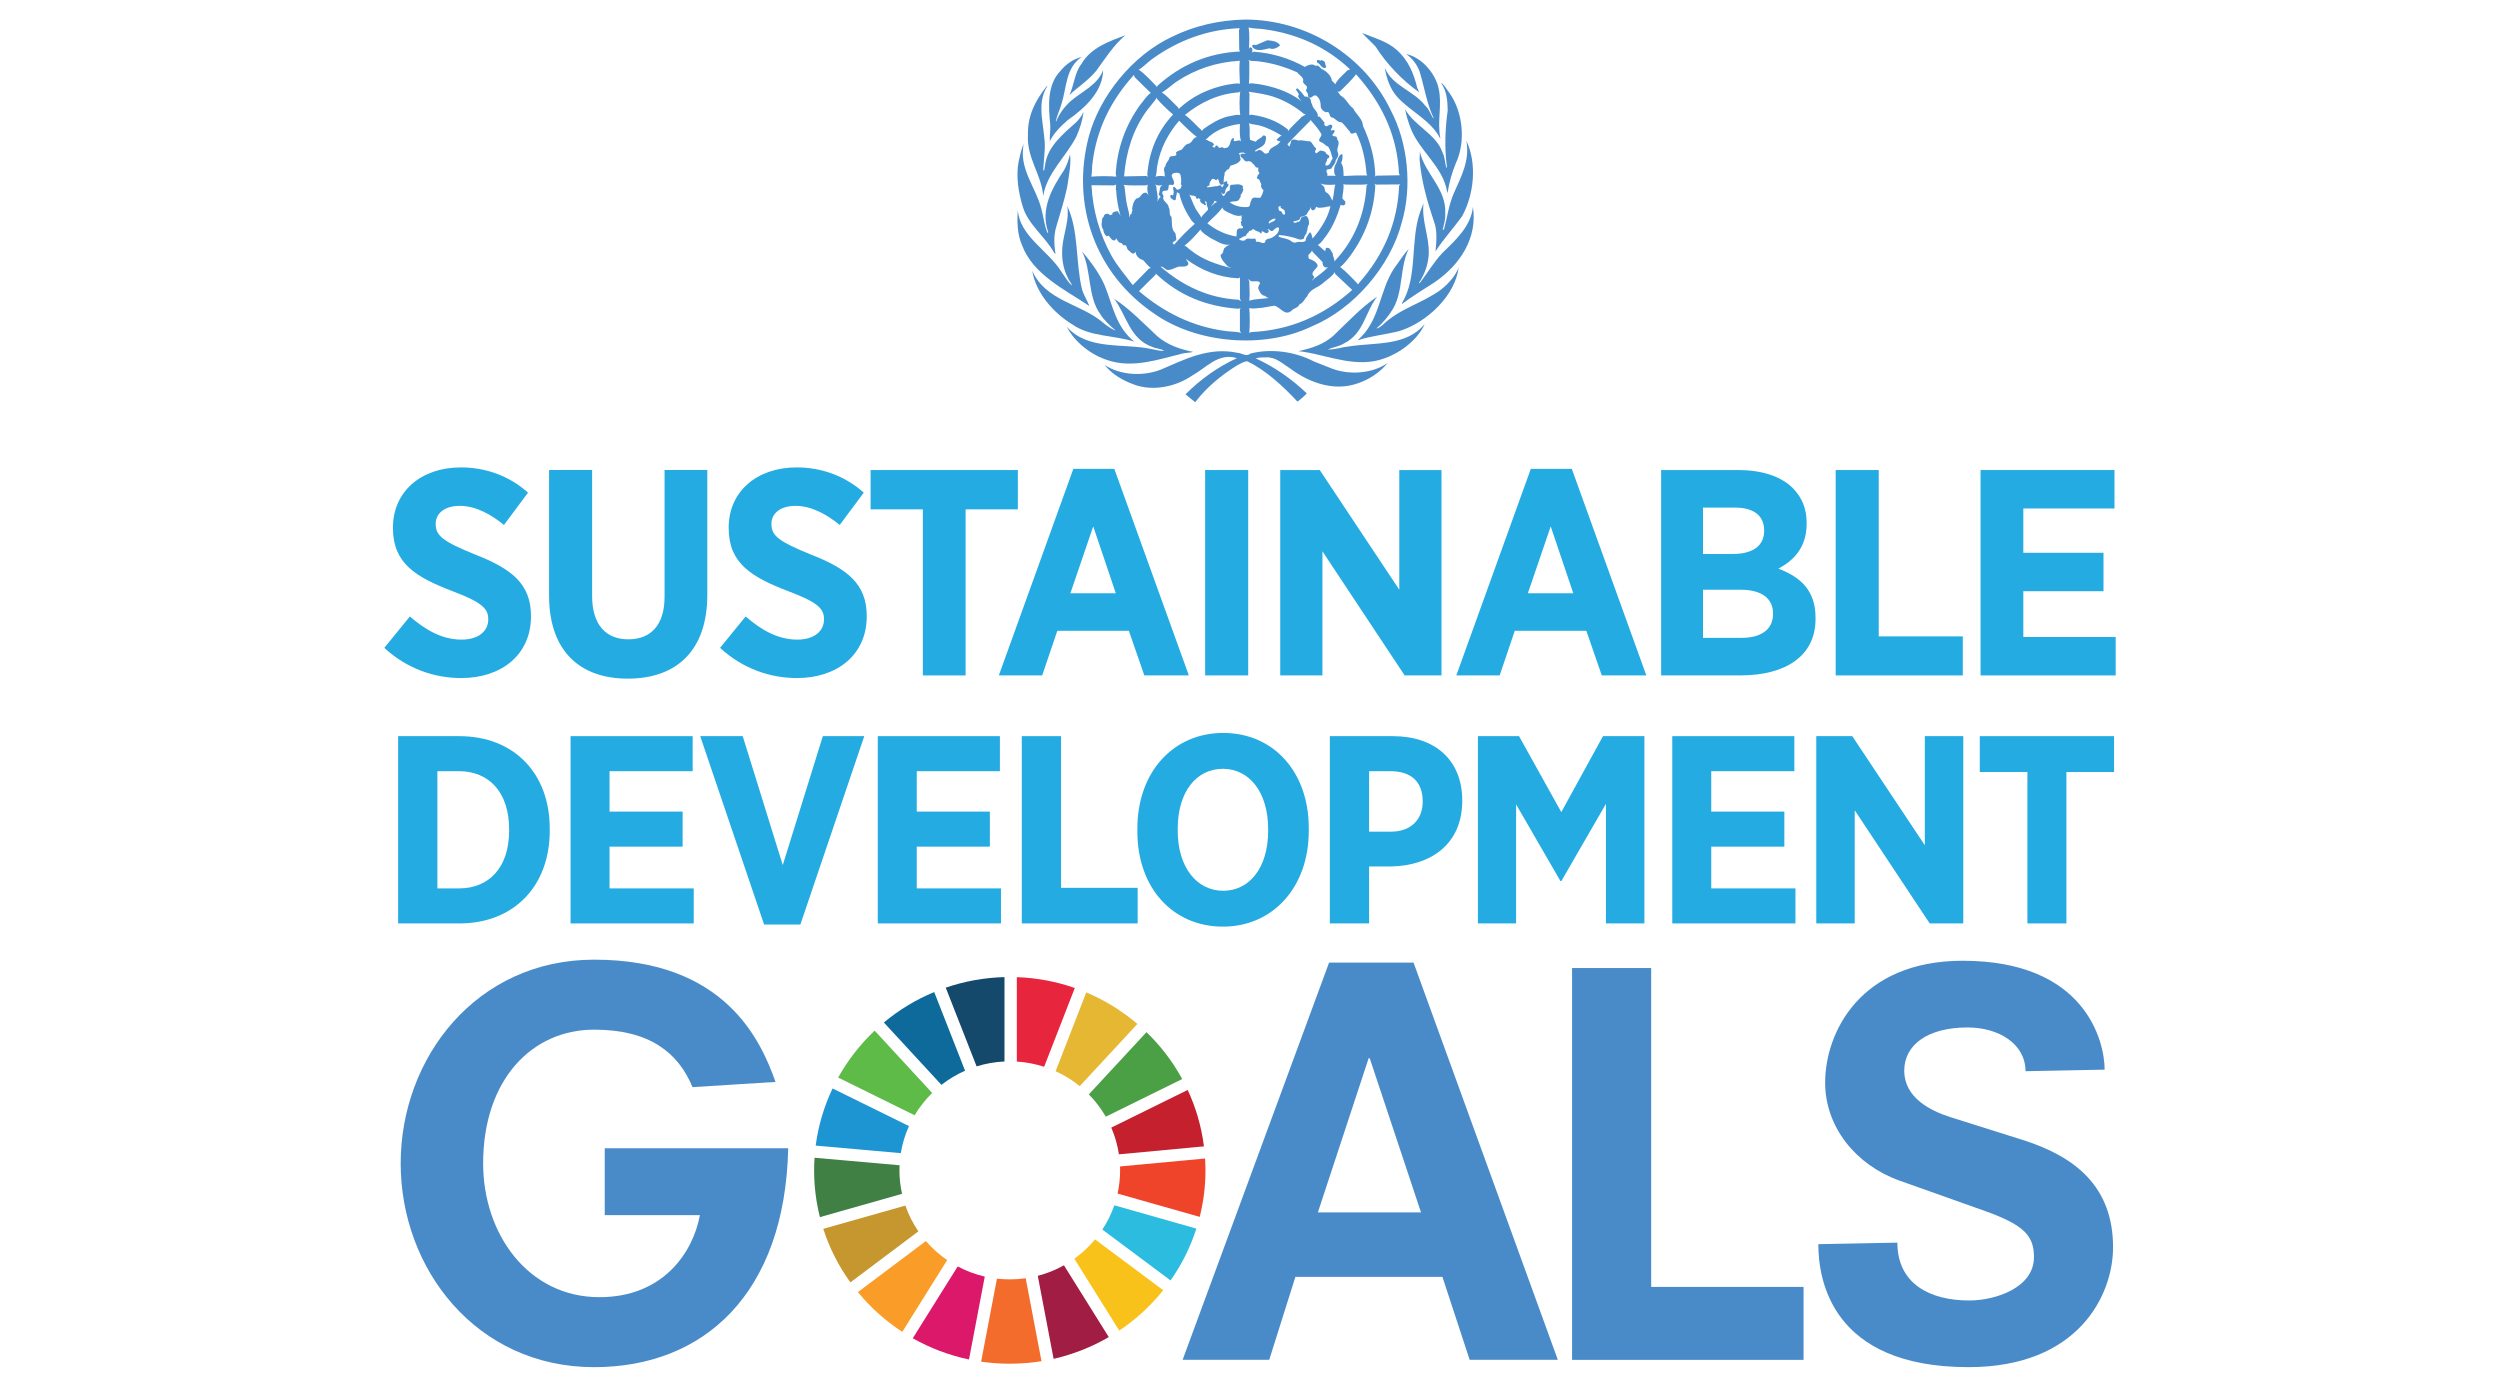 <?xml version="1.0" encoding="utf-8"?>
<!-- Generator: Adobe Illustrator 16.0.0, SVG Export Plug-In . SVG Version: 6.00 Build 0)  -->
<!DOCTYPE svg PUBLIC "-//W3C//DTD SVG 1.1//EN" "http://www.w3.org/Graphics/SVG/1.1/DTD/svg11.dtd">
<svg version="1.1" id="Layer_1" xmlns="http://www.w3.org/2000/svg" xmlns:xlink="http://www.w3.org/1999/xlink" x="0px" y="0px"
	 width="250px" height="138.173px" viewBox="0 0 250 138.173" enable-background="new 0 0 250 138.173" xml:space="preserve">
<rect fill="#FFFFFF" width="250" height="138.173"/>
<g>
	<path fill="#24ABE2" d="M43.738,77.119v11.721h2.164c2.979,0,5.011-2.061,5.011-5.78v-0.135c0-3.718-2.032-5.806-5.011-5.806
		H43.738z M39.813,73.616h6.118c5.495,0,9.042,3.744,9.042,9.229v0.242c0,5.482-3.546,9.255-9.042,9.255h-6.118V73.616z"/>
	<polygon fill="#24ABE2" points="57.055,73.616 69.266,73.616 69.266,77.119 60.954,77.119 60.954,81.16 68.262,81.16 
		68.262,84.665 60.954,84.665 60.954,88.839 69.373,88.839 69.373,92.341 57.055,92.341 	"/>
	<polygon fill="#24ABE2" points="70.022,73.616 74.272,73.616 78.277,86.51 82.284,73.616 86.427,73.616 80.038,92.45 76.41,92.45 	
		"/>
	<polygon fill="#24ABE2" points="87.778,73.616 99.989,73.616 99.989,77.119 91.676,77.119 91.676,81.16 98.985,81.16 
		98.985,84.665 91.676,84.665 91.676,88.839 100.097,88.839 100.097,92.341 87.778,92.341 	"/>
	<polygon fill="#24ABE2" points="102.18,73.616 106.104,73.616 106.104,88.783 113.766,88.783 113.766,92.341 102.18,92.341 	"/>
	<path fill="#24ABE2" d="M126.814,83.086v-0.188c0-3.691-1.895-6.018-4.522-6.018c-2.654,0-4.52,2.299-4.52,5.991v0.188
		c0,3.692,1.922,6.018,4.547,6.018S126.814,86.776,126.814,83.086 M113.738,83.166v-0.319c0-5.62,3.571-9.552,8.582-9.552
		c5.037,0,8.556,3.906,8.556,9.497v0.32c0,5.592-3.574,9.551-8.583,9.551C117.256,92.663,113.738,88.757,113.738,83.166"/>
	<path fill="#24ABE2" d="M139.103,83.166c2.03,0,3.167-1.257,3.167-2.995v-0.027c0-1.953-1.137-3.024-3.222-3.024h-2.14v6.047
		H139.103z M132.984,73.616h6.306c4.252,0,6.934,2.435,6.934,6.418v0.057c0,4.306-3.114,6.474-7.095,6.554h-2.221v5.697h-3.924
		V73.616z"/>
	<polygon fill="#24ABE2" points="147.791,73.616 151.904,73.616 156.13,81.213 160.298,73.616 164.44,73.616 164.44,92.341 
		160.596,92.341 160.596,80.382 156.13,88.115 156.049,88.115 151.609,80.438 151.609,92.341 147.791,92.341 	"/>
	<polygon fill="#24ABE2" points="167.227,73.616 179.435,73.616 179.435,77.119 171.124,77.119 171.124,81.16 178.434,81.16 
		178.434,84.665 171.124,84.665 171.124,88.839 179.544,88.839 179.544,92.341 167.227,92.341 	"/>
	<polygon fill="#24ABE2" points="181.627,73.616 185.227,73.616 192.483,84.529 192.483,73.616 196.328,73.616 196.328,92.341 
		192.969,92.341 185.472,81.028 185.472,92.341 181.627,92.341 	"/>
	<polygon fill="#24ABE2" points="202.741,77.201 197.979,77.201 197.979,73.616 211.406,73.616 211.406,77.201 206.641,77.201 
		206.641,92.341 202.741,92.341 	"/>
	<path fill="#24ABE2" d="M38.432,64.786l2.554-3.14c1.396,1.201,3.089,2.316,5.166,2.316c1.661,0,2.673-0.82,2.673-2.023V61.91
		c0-1.026-0.596-1.674-3.563-2.788c-3.681-1.41-5.967-2.786-5.967-6.307v-0.058c0-3.581,2.789-6.017,6.797-6.017
		c2.435,0,4.81,0.823,6.71,2.525l-2.405,3.228c-1.306-1.057-2.82-1.908-4.424-1.908c-1.484,0-2.403,0.733-2.403,1.789v0.031
		c0,1.172,0.711,1.731,3.946,3.05c3.624,1.41,5.582,2.934,5.582,6.133v0.059c0,3.814-2.938,6.159-6.977,6.159
		C43.48,67.805,40.718,66.897,38.432,64.786"/>
	<path fill="#24ABE2" d="M54.908,59.562V47.003h4.304v12.588c0,2.904,1.397,4.342,3.623,4.342c2.227,0,3.621-1.407,3.621-4.254
		V47.003h4.275v12.47c0,5.663-3.146,8.391-7.955,8.391C57.995,67.864,54.908,65.108,54.908,59.562"/>
	<path fill="#24ABE2" d="M72.008,64.786l2.553-3.14c1.397,1.201,3.09,2.316,5.167,2.316c1.66,0,2.671-0.82,2.671-2.023V61.91
		c0-1.026-0.595-1.674-3.563-2.788c-3.681-1.41-5.968-2.786-5.968-6.307v-0.058c0-3.581,2.792-6.017,6.799-6.017
		c2.435,0,4.81,0.823,6.71,2.525l-2.404,3.228c-1.307-1.057-2.821-1.908-4.425-1.908c-1.483,0-2.403,0.733-2.403,1.789v0.031
		c0,1.172,0.71,1.731,3.946,3.05c3.624,1.41,5.582,2.934,5.582,6.133v0.059c0,3.814-2.939,6.159-6.976,6.159
		C77.055,67.805,74.293,66.897,72.008,64.786"/>
	<polygon fill="#24ABE2" points="92.285,50.935 87.06,50.935 87.06,47.004 101.785,47.004 101.785,50.935 96.56,50.935 
		96.56,67.542 92.285,67.542 	"/>
	<path fill="#24ABE2" d="M111.581,59.328l-2.258-6.691l-2.285,6.691H111.581z M107.334,46.888h4.098l7.452,20.653h-4.452
		l-1.544-4.461h-7.156l-1.514,4.461h-4.334L107.334,46.888z"/>
	<rect x="120.515" y="47.003" fill="#24ABE2" width="4.305" height="20.538"/>
	<polygon fill="#24ABE2" points="128.024,47.004 131.974,47.004 139.93,58.974 139.93,47.004 144.148,47.004 144.148,67.542 
		140.465,67.542 132.243,55.132 132.243,67.542 128.024,67.542 	"/>
	<path fill="#24ABE2" d="M157.328,59.328l-2.257-6.691l-2.284,6.691H157.328z M153.081,46.888h4.1l7.452,20.653h-4.454l-1.545-4.461
		h-7.157l-1.51,4.461h-4.335L153.081,46.888z"/>
	<path fill="#24ABE2" d="M174.07,58.974h-3.771v4.812h3.859c1.933,0,3.148-0.82,3.148-2.406v-0.029
		C177.307,59.883,176.208,58.974,174.07,58.974 M176.417,53.049c0-1.497-1.067-2.29-2.91-2.29h-3.208v4.638h3.001
		c1.899,0,3.117-0.766,3.117-2.321V53.049z M166.114,47.004h7.718c2.316,0,4.247,0.617,5.434,1.79
		c0.923,0.94,1.398,2.053,1.398,3.493v0.087c0,2.404-1.337,3.697-2.825,4.49c2.23,0.848,3.714,2.2,3.714,4.897v0.148
		c0,3.696-3.001,5.632-7.512,5.632h-7.927V47.004z"/>
	<polygon fill="#24ABE2" points="183.569,47.004 187.873,47.004 187.873,63.64 196.278,63.64 196.278,67.542 183.569,67.542 	"/>
	<polygon fill="#24ABE2" points="198.057,47.004 211.448,47.004 211.448,50.847 202.332,50.847 202.332,55.278 210.35,55.278 
		210.35,59.121 202.332,59.121 202.332,63.699 211.567,63.699 211.567,67.542 198.057,67.542 	"/>
	<path fill="#498BC9" d="M124.809,27.925l0.12,0.174c0,0.655,0.083,1.324,0,1.971c0.598-0.199,1.294-0.167,1.94-0.27
		c-0.131-0.048-0.26-0.079-0.356-0.208c-0.378-0.024-0.555-0.414-0.677-0.711c-0.057-0.215,0.088-0.389,0.178-0.576
		c-0.163-0.323-0.661-0.085-0.952-0.207C124.979,28.037,124.923,27.941,124.809,27.925 M115.588,27.364l-0.025,0.099l-1.664,1.65
		c2.52,2.154,5.362,3.543,8.607,3.982c0.518,0.088,1.107,0.042,1.609,0.191l-0.123-0.191v-2.162l0.081-0.121l-0.25,0.064
		C120.673,30.661,117.888,29.559,115.588,27.364 M133.515,27.39l-0.04-0.191c-0.227,0.439-0.726,0.717-1.105,1.054
		c-0.525,0.52-1.382,0.629-1.648,1.379c-0.28,0.256-0.38,0.655-0.774,0.799c-0.146,0.382-0.557,0.36-0.792,0.637
		c-0.678,0.601-1.115-0.38-1.729-0.501l-1.236,0.215c-0.427,0-0.856,0.152-1.26,0.015c0.06,0.814,0.06,1.692,0,2.507l0.156-0.095
		c3.894-0.168,7.253-1.628,10.135-4.214L133.515,27.39z M118.593,25.899c0.046,0.189,0.307,0.311,0.233,0.548
		c-0.138,0.215-0.421,0.222-0.645,0.215c-0.461-0.072-0.802,0.272-1.236,0.32c-0.397,0.123-0.533-0.359-0.896-0.32
		c2.245,1.94,4.812,3.152,7.816,3.312l0.226,0.151l-0.096-0.272V27.75l-0.192,0.08C121.838,27.731,120.118,27.022,118.593,25.899
		 M118.536,25.834c-0.105-0.064-0.17-0.127-0.196-0.249L118.536,25.834z M118.275,25.491l-0.032-0.057l0.032,0.097V25.491z
		 M131.261,25.188l-0.057-0.151c-0.069,0.19-0.217,0.311-0.364,0.455c0.01,0.128-0.036,0.32,0.114,0.409
		c0.325,0.103,0.746,0.311,0.817,0.685c-0.13,0.351-0.808,0.67-0.387,1.053c0.138,0.191-0.195,0.263-0.136,0.422l0.109-0.152
		c0.485-0.374,1.011-0.724,1.438-1.188h0.057c-0.1-0.032-0.219,0.064-0.333,0.016c-0.226-0.104-0.266-0.303-0.266-0.534
		L131.261,25.188z M120.045,22.96c-0.477,0.574-1.044,1.172-1.606,1.628c0.249,0.017,0.387,0.289,0.597,0.406
		c1.21,0.998,2.721,1.477,4.126,1.82l-0.388-0.175c-0.291-0.328-0.704-0.711-0.719-1.167c0.292-0.096,0.257-0.414,0.357-0.629
		c0.24-0.256,0.531-0.392,0.846-0.462c-0.815,0.333-1.526-0.265-2.204-0.575C120.708,23.554,120.254,23.343,120.045,22.96
		 M127.839,22.738c-0.252,0-0.38,0.191-0.565,0.341c-0.227,0.129-0.34-0.238-0.525-0.15l0.08,0.07c0.048,0.057,0.067,0.177,0,0.23
		c-0.275,0.251-0.403-0.117-0.662-0.094v0.094c0.008,0.057-0.015,0.144-0.097,0.113c-0.163-0.264-0.491-0.167-0.655-0.4
		c-0.104-0.054-0.2,0.018-0.272,0.08c-0.057,0.123-0.314-0.014-0.252,0.192c-0.2,0.073-0.227,0.288-0.372,0.417
		c-0.25-0.042-0.364,0.238-0.597,0.229c0.024,0.05,0,0.129,0.073,0.137c0.145,0.063,0.292,0.081,0.471,0.055
		c0.242-0.383,0.645-0.062,0.984-0.207c0.208,0.04,0.063,0.264,0.216,0.344c0.332-0.103,0.584,0.278,0.848,0.039
		c-0.015-0.375,0.413-0.343,0.646-0.44c0.363-0.214,0.777-0.501,0.734-0.98L127.839,22.738z M126.926,22.138
		c-0.023,0.064-0.111,0.177,0,0.215c0.195-0.197,0.604-0.191,0.623-0.477C127.264,21.834,127.121,21.986,126.926,22.138
		 M122.234,20.742c-0.347,0.558-1.009,1.07-1.493,1.588c0.863,0.703,1.832,1.141,2.905,1.323c0.057-0.214-0.031-0.486,0.083-0.669
		c0.079-0.176,0.298-0.167,0.46-0.137c0.097-0.006,0.153-0.127,0.097-0.207c-0.234-0.046-0.131-0.303-0.21-0.446
		c0.007-0.08,0.145-0.064,0.114-0.167c-0.162-0.127,0.08-0.272-0.058-0.408c0.058-0.041,0.096-0.126,0.181-0.126
		c-0.51,0.261-1.061-0.057-1.512-0.257C122.588,21.118,122.282,20.999,122.234,20.742 M132.409,20.742
		c-0.235-0.016-0.516,0.12-0.718-0.041c-0.074-0.063-0.124,0.031-0.117,0.095c-0.078,0.123-0.159,0.274-0.345,0.217
		c-0.145-0.065-0.145-0.217-0.192-0.328c0.005,0.088-0.023,0.168-0.043,0.249c-0.169,0.174-0.226,0.344-0.345,0.534
		c-0.171,0.183-0.444,0.12-0.623,0.271c-0.033,0.383-0.459,0.303-0.703,0.422l0.066,0.098c0.111,0.031,0.266,0.031,0.345-0.08
		c0.342,0.088,0.269-0.337,0.461-0.482c0.171-0.022,0.333-0.166,0.509-0.053c0.179,0.216,0.219,0.527,0.192,0.806
		c-0.192,0.19-0.093,0.5-0.23,0.726c0.031,0.263-0.292,0.382-0.252,0.646c-0.106,0.12-0.283,0.136-0.444,0.136
		c-0.638-0.238-1.308-0.391-2.019-0.456c-0.064,0.025-0.104,0.082-0.096,0.151c0.29,0.153,0.645,0.162,0.954,0.289
		c0.271,0.072,0.459,0.406,0.806,0.302c0.293-0.157,0.775,0.096,0.968-0.207c-0.031-0.296,0.229-0.51,0.356-0.766l0.098-0.024
		c0.162,0.168,0.152,0.414,0.224,0.598c0.229-0.24,0.404-0.503,0.606-0.751c0.532-0.764,0.986-1.586,1.18-2.465
		C132.828,20.639,132.611,20.678,132.409,20.742 M127.839,20.727c0.008,0.12,0.024,0.278,0.129,0.382
		c0.316-0.046,0.178,0.385,0.468,0.345c0.162-0.05,0.01-0.185,0.055-0.289c-0.045-0.238-0.28-0.263-0.444-0.405l0.043-0.129
		C127.968,20.567,127.91,20.639,127.839,20.727 M121.459,20.072c-0.05,0.2-0.188,0.375-0.332,0.517l0.025,0.018
		c0.191-0.135,0.329-0.384,0.58-0.399L121.459,20.072z M118.922,19.441c0.226,0.414,0.348,0.885,0.582,1.301
		c0.146,0.366,0.471,0.655,0.614,1.013c0.154-0.287,0.461-0.518,0.678-0.779c0.016-0.122-0.008-0.226-0.072-0.313
		c-0.073-0.168-0.006-0.407-0.138-0.551c-0.208,0.071,0.075,0.28-0.015,0.398c-0.089,0.057-0.186-0.016-0.193-0.094
		c-0.188-0.033-0.332-0.194-0.388-0.359c0.154-0.096-0.042-0.138-0.082-0.217c-0.081-0.04-0.089-0.031-0.151,0.041l-0.123-0.015
		C119.634,19.409,119.117,19.682,118.922,19.441 M114.772,18.459l-0.179,0.082c-0.75-0.019-1.533,0.047-2.245-0.056l0.096,0.134
		l0.18,1.469c0.072,0.565,0.322,1.109,0.307,1.666c0.088-0.119,0.031-0.358,0.251-0.383c-0.09-0.173,0.167-0.326,0.023-0.477
		c0.073-0.385,0.12-0.776,0.46-1.056c0.41-0.016,0.443-0.549,0.854-0.574c0.21-0.008,0.341,0.271,0.428,0.367
		C114.692,19.321,114.708,18.812,114.772,18.459 M111.615,18.459l-0.218,0.082l-2.247-0.019c0.13,2.555,0.814,4.877,1.979,7.008
		c0.574,1.054,1.414,2.003,2.148,2.984l1.606-1.643l0.194-0.08c-0.274-0.193-0.516-0.503-0.75-0.77
		c-0.268-0.07-0.543-0.253-0.678-0.51c-0.083-0.088-0.011-0.246-0.099-0.311l-0.096,0.122c-0.284,0.135-0.388-0.152-0.582-0.272
		c-0.25-0.135-0.131-0.607-0.468-0.52c-0.13-0.007-0.17-0.15-0.25-0.23c-0.313,0.031-0.397-0.311-0.563-0.479
		c-0.034,0.073,0,0.169-0.099,0.215c-0.325,0.073-0.436-0.317-0.655-0.479c-0.055,0.026-0.097,0.088-0.177,0.074
		c-0.195-0.169-0.322-0.408-0.333-0.672c-0.264-0.293-0.145-0.766-0.095-1.126c0.049-0.095,0.187-0.152,0.161-0.271
		c0.072-0.167,0.252-0.184,0.421-0.191c0.065,0.031,0.128,0.096,0.161,0.15c0.105-0.062,0.341,0.01,0.25-0.222
		c0.137-0.119,0.338-0.158,0.524-0.191c0.131,0.16,0.193,0.345,0.364,0.496l-0.112-0.176c-0.194-0.784-0.348-1.582-0.387-2.425
		c0.008-0.049-0.107-0.071-0.042-0.122l0.019,0.024C111.598,18.732,111.582,18.58,111.615,18.459 M115.507,18.429l0.12,0.191
		c0.018,0.526,0.229,1.031,0.114,1.563c0.088-0.149,0.114-0.359,0.307-0.454c0.022-0.144-0.192-0.184-0.171-0.329
		c0.153-0.294,0.01-0.771,0.406-0.899C115.999,18.549,115.749,18.602,115.507,18.429 M134.347,18.406
		c0.051,0.484-0.078,0.957-0.113,1.434l0.269,0.288c0.071,0.113,0.047,0.279-0.058,0.367c-0.111,0.073-0.257,0.064-0.373-0.023
		c-0.335,1.069-0.734,2.115-1.412,3.048c-0.267,0.335-0.523,0.797-0.873,0.971l0.734,0.64l0.024-0.158
		c0-0.095,0.052-0.207,0.171-0.194c0.356-0.006,0.364,0.367,0.566,0.561c-0.041,0.301,0.226,0.541,0.135,0.822
		c2.038-2.124,3.054-4.725,3.239-7.605l0.113-0.127c-0.725,0.072-1.493,0.022-2.244,0.031L134.347,18.406z M137.586,18.459
		l-0.139-0.094l0.081,0.214c-0.131,2.657-1.024,5.005-2.561,7.085c-0.297,0.352-0.578,0.783-0.954,1.031
		c0.619,0.478,1.294,1.199,1.806,1.747l0.062-0.118c2.471-2.786,3.876-6.01,4.03-9.745l0.098-0.191l-0.121,0.056L137.586,18.459z
		 M132.062,18.349l0.249,0.245c0.252,0.17,0.081,0.528,0.348,0.672c0.313,0.16,0.428,0.52,0.565,0.792
		c0.048-0.072,0.048-0.16,0.074-0.233c0.111-0.438,0.095-0.935,0.232-1.365C133.047,18.486,132.49,18.532,132.062,18.349
		 M132.563,17.566c-0.066,0.032-0.154,0.006-0.237,0.013C132.399,17.551,132.49,17.566,132.563,17.566 M117.444,17.295
		c-0.655,0.207,0.105,0.693-0.056,1.093c-0.088,0.232-0.329,0.018-0.5,0.113l-0.064,0.422c-0.1,0.246-0.412,0.063-0.558,0.233
		c-0.104,0.158,0.008,0.326,0.096,0.453c-0.226,0.51,0.506,0.671,0.501,1.133c0.224,0.285-0.033,0.703,0.289,0.956
		c0.073,0.521-0.073,1.222,0.389,1.63l0.081,0.494c0.097,0.343-0.413,0.257-0.347,0.56c0.097-0.05,0.123,0.08,0.129,0.108v-0.013
		c0.621-0.711,1.341-1.462,2.076-2.091l-0.307-0.303c-0.574-0.846-1.026-1.746-1.245-2.739l-0.233-0.118
		c-0.011,0.256-0.13,0.456-0.114,0.709l-0.081,0.099c-0.17-0.01-0.275-0.145-0.421-0.233c-0.031-0.09-0.119-0.233,0.017-0.303
		c0.082-0.01,0.138,0.017,0.193,0.055c0.073-0.086,0.041-0.215,0.082-0.326c0.025-0.192-0.147-0.367-0.025-0.534
		c0.153-0.018,0.267,0.167,0.33,0.27c0.156,0.049,0.276-0.081,0.405-0.136c0-0.134,0.192-0.32-0.016-0.398
		c0.114-0.313,0.031-0.64-0.018-0.943C117.961,17.223,117.662,17.27,117.444,17.295 M124.464,15.326
		c-0.131-0.145-0.414-0.057-0.583,0c0.161,0.158,0.096,0.444,0.193,0.644c-0.242,0.398-0.647,0.488-1.026,0.601
		c-0.104,0.125-0.081,0.404-0.331,0.382c-0.08,0.174-0.355,0.279-0.252,0.534c-0.127,0.272-0.062,0.623-0.135,0.92
		c-0.476,0.295-0.338-0.391-0.579-0.536l-0.083,0.136c-0.099,0.025-0.162-0.032-0.226-0.094c-0.073-0.026-0.195-0.05-0.259,0.013
		c-0.104,0.179-0.266,0.32-0.225,0.562c-0.051,0.143-0.292,0.094-0.259,0.246c0.268-0.009,0.557-0.057,0.815-0.112
		c0.185,0.046,0.34-0.088,0.526-0.098c0.064,0.033,0.137,0.098,0.111,0.194h0.065c0.13-0.096,0.187-0.24,0.13-0.383
		c0.015-0.169,0.202-0.169,0.314-0.218c0.105,0.049,0.042,0.153,0.057,0.233c0.364,0.137-0.088,0.398-0.137,0.591
		c-0.097,0.149,0,0.494-0.308,0.447c-0.056-0.016-0.096-0.072-0.08-0.138h-0.042c-0.008,0.129,0.088,0.303,0.218,0.36
		c0.227-0.183,0.234-0.494,0.559-0.535c0.169-0.177-0.072-0.446,0.177-0.588c0.421-0.01,0.873-0.186,1.206,0.149
		c-0.026,0.143-0.084,0.21,0.038,0.327c-0.081,0.184-0.137,0.381-0.29,0.535c0.042,0.104,0.007,0.231-0.081,0.303
		c-0.114,0.486-0.677,0.257-1.01,0.422c0.509,0.384,1.122,0.528,1.784,0.479c0.349-0.016,0.195-0.438,0.373-0.63
		c0.114-0.558,0.629-0.175,0.945-0.328c0.12-0.238,0.242-0.471,0.276-0.741c-0.204-0.128-0.285-0.368-0.219-0.597
		c-0.138-0.184-0.122-0.521-0.424-0.551c-0.046-0.065-0.004-0.145,0.035-0.191c-0.006-0.177,0.169-0.233,0.22-0.368
		c-0.187-0.12-0.138-0.384-0.122-0.536c-0.314,0.089-0.349-0.318-0.582-0.407c-0.055-0.183-0.257-0.214-0.418-0.246
		c-0.39,0.182-0.456-0.286-0.746-0.4c-0.031-0.085-0.096-0.215,0-0.287c0.145-0.12,0.34-0.017,0.509-0.024L124.464,15.326z
		 M120.546,14h0.177c0.194,0.191,0.509,0.151,0.655,0.407c0.073,0.143-0.138,0.127-0.13,0.248l0.13,0.094
		c0.153,0.057,0.119-0.088,0.179-0.151c0.201-0.2,0.231,0.192,0.427,0.192c0.138-0.089,0.329-0.098,0.429,0.054
		c0.128-0.111,0.402-0.007,0.443-0.215c0.25-0.263,0.112-0.669,0.482-0.836c0.131,0.07-0.007,0.191,0.042,0.301
		c0.25,0.103,0.532-0.207,0.736,0.042c-0.187-0.517-0.138-1.165-0.123-1.74C122.694,12.562,121.497,13.001,120.546,14
		 M124.89,12.331c0.153,0.456,0.017,1.126,0.114,1.654l0.58,0.189c0.169-0.279,0.542-0.333,0.702-0.597
		c0.107-0.088,0.227,0,0.31,0.094c0.023,0.217-0.033,0.431-0.098,0.64c-0.218,0.431-0.735,0.489-1.026,0.798
		c0.185,0.104,0.291-0.087,0.444-0.127c0.226,0.022,0.403,0.215,0.542,0.36c0.145,0.062,0.28-0.026,0.411-0.072
		c0.09-0.664,0.93-0.567,1.177-1.19l-0.152,0.057c-0.063-0.089-0.226-0.047-0.219-0.192c0.138-0.128,0.319-0.325,0.487-0.382
		c-0.728-0.448-1.479-0.829-2.302-1.038C125.537,12.452,125.199,12.442,124.89,12.331 M117.911,12.069
		c-1.113,1.315-1.871,2.768-2.169,4.421c-0.09,0.38-0.042,0.829-0.196,1.188c0.284-0.127,0.695-0.08,1.012-0.042
		c-0.184-0.095-0.033-0.326-0.138-0.456c-0.025-0.197-0.057-0.446,0.138-0.574c-0.025-0.327,0.331-0.492,0.361-0.787
		c0.09-0.336,0.479-0.114,0.664-0.288c0.121-0.064,0.016-0.178,0.016-0.264c0.16-0.218,0.414-0.209,0.604-0.328
		c0.138-0.207,0.318-0.431,0.545-0.558c0.482,0.016,0.49-0.655,0.952-0.672C119.068,13.239,118.47,12.61,117.911,12.069
		 M131.052,11.987l-0.038,0.097c-0.744,0.765-1.561,1.555-2.271,2.337c0.048,0.095,0.131,0.183,0.219,0.233
		c0.031-0.191,0.136-0.36,0.152-0.561c0.193-0.261,0.485-0.094,0.735-0.038c0.39-0.086,0.751,0.088,1.146,0.08
		c0.293,0.144,0.316,0.51,0.58,0.655c0.074,0.104,0.02,0.222-0.078,0.302c0.078,0.601,0.371-0.16,0.678-0.018
		c0.128,0.049,0.29,0.033,0.39,0.17c0.048,0.246,0.356,0.197,0.371,0.439c-0.026,0.119-0.154,0.152-0.233,0.216
		c0.072,0.239-0.252,0.389-0.138,0.646c0.466,0.088,0.483-0.448,0.702-0.687c-0.122-0.417-0.21-0.837-0.452-1.204
		c-0.269-0.057-0.428-0.367-0.694-0.424c-0.516-0.2,0.081-0.52,0.017-0.823C131.86,12.898,131.425,12.442,131.052,11.987
		 M115.604,9.768l-0.015,0.153l-0.873,1.093c-1.429,1.941-2.108,4.182-2.31,6.623l2.213-0.038l0.21,0.08
		c-0.09-0.057-0.065-0.152-0.099-0.23c0.177-2.274,0.987-4.304,2.578-5.995C116.693,10.928,116.119,10.367,115.604,9.768
		 M124.866,9.171l0.081,0.178l-0.018,2.159l0.213-0.04c1.339,0.186,2.569,0.61,3.625,1.461l0.057,0.169
		c0.364-0.502,0.911-0.932,1.342-1.414l0.403-0.231l-0.194-0.081c-0.887-0.732-1.857-1.291-2.908-1.657
		C126.65,9.426,125.753,9.308,124.866,9.171 M124.02,9.155l-0.138,0.08c-2.052,0.145-3.827,0.989-5.388,2.26
		c0.615,0.421,1.163,1.101,1.722,1.586c0.039-0.054,0.081-0.111,0.12-0.175c0.769-0.541,1.56-1.038,2.463-1.262
		c0.403-0.039,0.8-0.23,1.221-0.137C123.93,10.76,123.93,9.929,124.02,9.155 M113.398,7.488c-2.301,2.531-3.721,5.418-4.134,8.715
		c-0.088,0.479-0.035,0.972-0.131,1.46c0.809-0.064,1.688-0.064,2.497,0l-0.057-0.313c0.153-2.544,0.978-4.812,2.422-6.838
		c0.364-0.407,0.631-0.919,1.083-1.222c-0.524-0.486-1.075-1.053-1.623-1.587L113.398,7.488z M135.607,7.43
		c-0.442,0.592-1.049,1.143-1.607,1.708l-0.273,0.055c0.169,0.042,0.216,0.241,0.33,0.36c0.59,0.312,0.742,0.934,1.261,1.286
		c0.29,0.598,0.96,1.061,0.981,1.748c0.704,1.529,1.182,3.152,1.229,4.954l-0.064,0.095c0.071,0,0.136-0.03,0.193-0.07l2.327-0.04
		c-0.151-0.223-0.093-0.552-0.131-0.822C139.547,13.153,138.014,10.112,135.607,7.43 M117.662,8.158
		c-0.5,0.342-0.96,0.791-1.476,1.093c0.595,0.375,1.089,0.998,1.629,1.493l0.058,0.151c1.374-1.302,3.044-2.06,4.845-2.425
		c0.428-0.039,0.855-0.183,1.276-0.096c-0.031-0.759-0.096-1.548-0.016-2.298C121.635,6.211,119.538,6.913,117.662,8.158
		 M132.159,6.011c-0.171,0.159-0.315-0.144-0.468,0.042c-0.01,0.087,0.009,0.165,0.057,0.229c0.338,0.119,0.378,0.606,0.815,0.497
		c0.126-0.145-0.081-0.297-0.043-0.48C132.464,6.129,132.318,6.06,132.159,6.011 M124.851,5.995l0.078,0.152
		c-0.013,0.741,0.033,1.532-0.039,2.226c0.309-0.104,0.622,0.024,0.93,0.032c1.58,0.255,3.078,0.758,4.345,1.723
		c-0.152-0.158-0.341-0.344-0.371-0.574l0.095-0.031c0.02-0.249-0.25-0.375-0.29-0.6c0.04-0.048,0.095-0.094,0.179-0.07
		c0.271,0.256,0.511,0.534,0.713,0.823c0.176-0.073,0.321,0.041,0.449,0.134c0.235,0.138,0.088,0.433,0.265,0.592
		c0.035,0.469,0.615,0.733,0.582,1.204c0.01,0.112,0.146,0.025,0.195,0.079l0.482,0.592c-0.088,0.109-0.015,0.248,0.081,0.327
		c0.219,0.095,0.34-0.177,0.559-0.136c0.313,0.175-0.048,0.382-0.017,0.576c0.121,0.007,0.275-0.099,0.373,0.022
		c0.038,0.174-0.147,0.288-0.219,0.398c0,0.176,0.146,0.135,0.273,0.176c0.147-0.007,0.235,0.167,0.195,0.288
		c0.404,0.415-0.124,0.863,0.071,1.3c0.131,0.288-0.031,0.567-0.209,0.782c0.009,0.352-0.316,0.567-0.445,0.862l-0.411,0.081
		c-0.219,0.216,0.186,0.478-0.033,0.614l0.903,0.013l-0.095-0.094c-0.129-0.351-0.098-0.822,0.121-1.133
		c0.138-0.286,0.169-0.631,0.428-0.876c0.058-0.017,0.159-0.123,0.212,0c0.017,0.272-0.012,0.582-0.138,0.82
		c0.257,0.367,0.224,0.847,0.249,1.302c0.802-0.047,1.584-0.065,2.366-0.057l-0.073-0.15c-0.119-1.477-0.426-2.875-1.049-4.133
		c-0.169,0.007-0.29,0.143-0.485,0.095c-0.062-0.023-0.104-0.088-0.098-0.159c-0.323-0.303-0.522-0.705-0.887-0.974
		c-0.411,0.041-0.597-0.43-0.97-0.479c-0.333-0.136-0.107-0.663-0.58-0.519c-0.235-0.095-0.462-0.271-0.512-0.535
		c0-0.415-0.078-0.862-0.459-1.134c-0.29-0.104-0.413,0.279-0.701,0.214c-0.164-0.077-0.091-0.287-0.138-0.418
		c-0.058-0.122-0.195-0.21-0.169-0.37c0.378-0.495-0.462-0.486-0.276-0.974c-0.045-0.349-0.411-0.486-0.599-0.766
		c-1.251-0.559-2.504-0.941-3.915-1.11C125.472,6.083,125.148,6.156,124.851,5.995 M126.731,4.025l-1.163,0.493
		c-0.097-0.042-0.283-0.088-0.348,0.039l0.018,0.137c0.427,0.542,1.169,0.239,1.702,0.136c0.39,0.158,0.761-0.032,1.054-0.272V4.503
		C127.718,4.12,127.199,4.064,126.731,4.025 M123.963,2.818c-3.246,0.13-6.13,1.221-8.688,3.042
		c-0.495,0.335-0.931,0.846-1.432,1.134h0.073c0.638,0.461,1.244,1.124,1.785,1.7l0.042-0.114c2.356-2.122,5.103-3.287,8.252-3.431
		l-0.073-0.191l-0.023-1.913L123.963,2.818z M124.866,2.739c0.096,0.629,0.073,1.491,0.024,2.203c0-0.07,0.033-0.136,0.072-0.191
		c0.114-0.063,0.21,0.031,0.258,0.113c0.009,0.109,0.057,0.303-0.041,0.366c0.098,0.014,0.146-0.056,0.234-0.056
		c1.849,0.138,3.564,0.67,5.097,1.532V6.665c0.313-0.15,0.718-0.352,1.041-0.08c0.386-0.143,0.459,0.328,0.773,0.383
		c0.383,0.222,0.811,0.64,0.858,1.077c0.071,0.145,0.3,0.249,0.33,0.398c0.26-0.541,0.775-0.923,1.22-1.395l0.276-0.111
		c-2.439-2.299-5.341-3.569-8.569-4.007C125.923,2.842,125.358,2.891,124.866,2.739 M139.096,11.07
		c1.681,3.198,2.156,7.604,1.067,11.22c-1.108,4.271-4.739,8.586-8.974,10.343c-4.765,2.304-11.533,1.732-15.781-1.278
		c-5.903-4-8.317-10.884-6.532-17.685c1.081-4.037,4.337-8.114,8.317-9.989c2.238-1.094,4.682-1.675,7.35-1.725
		C130.631,1.965,136.446,5.5,139.096,11.07"/>
	<path fill="#498BC9" d="M139.661,4.982c1.187,1.043,1.72,2.401,2.066,3.806l0.195,0.448c-1.722-1.222-3.279-2.865-4.378-4.597
		l-1.339-1.341C137.384,3.792,138.65,4.089,139.661,4.982"/>
	<path fill="#498BC9" d="M109.637,7.064c-0.793,0.968-1.802,1.605-2.699,2.435c0.486-0.991,0.501-2.172,1.188-3.081
		c0.979-1.685,2.787-2.274,4.401-2.896C111.34,4.551,110.517,5.85,109.637,7.064"/>
	<path fill="#498BC9" d="M143.86,8.828c0.378,1.675-0.169,3.311,0.179,5.004l-0.02,0.015c-0.918-1.796-2.879-2.641-4.229-4.08
		c-0.782-0.851-1.123-1.888-1.315-2.989c0.773,1.843,2.858,2.249,4.052,3.795c0.404,0.361,0.535,0.857,0.792,1.263l0.04-0.038
		c-0.687-1.453-0.92-3.089-1.397-4.639c-0.24-0.669-0.719-1.331-1.355-1.754C142.172,5.725,143.537,7.343,143.86,8.828"/>
	<path fill="#498BC9" d="M108.167,5.692c-1.6,1.084-1.497,3.033-2.003,4.653c-0.163,0.598-0.447,1.15-0.583,1.763l0.041,0.031
		c0.267-0.693,0.734-1.348,1.316-1.915c1.139-1.038,2.817-1.685,3.376-3.214c-0.024,2.128-1.825,3.805-3.544,5.003
		c-0.712,0.614-1.398,1.316-1.785,2.104c-0.042-0.533,0.08-1.074,0.038-1.649c-0.185-1.86-0.322-3.982,1.01-5.363
		C106.608,6.394,107.345,5.901,108.167,5.692"/>
	<path fill="#498BC9" d="M144.871,9.194c1.429,1.916,1.74,4.964,0.701,7.158c-0.39,0.935-0.663,1.924-0.815,2.954
		c-0.073-0.176-0.088-0.414-0.154-0.616c-0.566-2.145-2.623-3.677-3.472-5.704c-0.267-0.662-0.492-1.35-0.623-2.067
		c0.908,1.652,3.134,2.505,3.74,4.326c0.252,0.461,0.233,1.036,0.388,1.533l0.064-0.056c-0.267-1.875-0.186-3.839,0.071-5.688
		c-0.015-1.008-0.112-1.982-0.678-2.756C144.457,8.485,144.619,8.884,144.871,9.194"/>
	<path fill="#498BC9" d="M104.75,8.597c-1.228,1.843-0.21,4.166-0.268,6.263l-0.161,2.146l0.081,0.057
		c0.071-0.238,0.088-0.495,0.137-0.741c0.291-1.731,1.81-2.96,3.142-4.156c0.283-0.314,0.531-0.631,0.678-0.999
		c-0.106,0.862-0.379,1.733-0.743,2.529c-1.034,1.995-2.948,3.633-3.294,5.915c-0.171-2.188-1.681-3.824-1.527-6.146
		c-0.048-1.884,0.743-3.424,1.86-4.827L104.75,8.597z"/>
	<path fill="#498BC9" d="M146.212,21.621c-0.851,1.188-1.876,2.298-2.658,3.512c0.088-0.957,0.2-2.141-0.181-3.05
		c-0.654-1.953-1.225-3.942-1.412-6.089l0.025-0.82c0.493,2.192,2.673,3.701,2.535,6.16c0.048,0.598-0.136,1.101-0.25,1.627
		l0.041,0.042l0.098-0.113c0.323-1.204,0.484-2.475,0.986-3.599c0.716-1.621,1.605-3.256,1.241-5.212
		C147.729,16.385,147.396,19.468,146.212,21.621"/>
	<path fill="#498BC9" d="M104.127,20.854c0.234,0.806,0.291,1.677,0.623,2.434l0.081-0.042c-0.833-2.297,0.364-4.429,1.567-6.222
		c0.292-0.487,0.459-1.028,0.605-1.589c0.129,1.038-0.138,2.235-0.292,3.312c-0.291,1.372-0.728,2.671-1.107,4.008
		c-0.248,0.83-0.184,1.77-0.057,2.642l-0.119-0.099c-0.881-1.604-2.625-2.857-3.142-4.609c-0.428-1.398-0.712-3.019-0.421-4.542
		c0.138-0.591,0.245-1.2,0.501-1.74C101.875,16.897,103.572,18.69,104.127,20.854"/>
	<path fill="#498BC9" d="M142.876,25.394c-0.057,1.08-0.414,2.037-0.986,2.896h0.097c0.773-1.001,1.38-2.074,2.285-3.032
		c1.408-1.34,2.832-2.714,3.021-4.573c0.478,3.103-1.284,5.826-3.893,7.581c-1.075,0.697-2.161,1.341-3.198,2.13v-0.093
		c1.584-2.605,0.809-6.171,1.785-9.026l0.364-0.959C142.148,22.099,142.934,23.608,142.876,25.394"/>
	<path fill="#498BC9" d="M108.199,28.921c0.169,0.59,0.517,1.117,0.742,1.684c-2.408-1.62-5.687-3.159-6.752-6.127
		c-0.452-1.021-0.499-2.291-0.404-3.463c0.194,2.64,3.069,4.038,4.4,6.225c0.316,0.446,0.592,0.939,1.01,1.315
		c-0.063-0.277-0.331-0.518-0.427-0.805c-0.47-0.919-0.638-2.012-0.524-3.121c0.13-1.349,0.703-2.601,0.484-4.023
		C107.9,23.105,107.544,26.218,108.199,28.921"/>
	<path fill="#498BC9" d="M139.29,30.894c-0.413,0.709-1.003,1.396-1.649,1.955c0.211-0.008,0.399-0.191,0.582-0.313
		c1.738-1.707,3.997-2.188,5.871-3.572c0.751-0.592,1.44-1.367,1.769-2.203c-0.354,2.832-3.205,5.49-5.895,6.334
		c-1.391,0.367-2.874,0.486-4.223,0.943c2.285-1.94,2.154-4.942,3.684-7.223c0.482-0.645,0.887-1.324,1.45-1.939
		C139.951,26.72,140.355,29.104,139.29,30.894"/>
	<path fill="#498BC9" d="M110.451,28.5c0.806,1.963,1.115,4.181,2.98,5.667c-2.019-0.655-4.386-0.471-6.163-1.7
		c-1.945-1.183-3.682-3.184-4.046-5.387c1.341,3,4.701,3.248,6.954,5.076c0.41,0.36,0.849,0.668,1.317,0.886l0.024-0.026
		c-0.517-0.461-1.113-0.988-1.479-1.586c-1.315-1.812-0.856-4.349-1.839-6.297C109.095,26.192,109.909,27.294,110.451,28.5"/>
	<path fill="#498BC9" d="M134.404,34.339c-0.492,0.319-1.115,0.375-1.622,0.613c0.726,0.019,1.389-0.238,2.104-0.31
		c2.668-0.414,5.719,0.009,7.583-2.234c-0.692,1.566-2.431,2.874-4.012,3.424c-2.723,1.013-5.459-0.23-8.067-0.645l-0.502-0.066
		v-0.016c1.246-0.278,2.456-0.644,3.448-1.53c1.462-1.39,2.763-2.819,4.387-3.914C136.518,31.189,136.39,33.358,134.404,34.339"/>
	<path fill="#498BC9" d="M115.724,33.614c1.033,0.894,2.278,1.308,3.586,1.574c-0.314,0.109-0.725,0.078-1.065,0.166
		c-2.349,0.575-4.968,1.509-7.462,0.67c-1.624-0.504-3.296-1.77-4.111-3.353c2.148,2.418,5.663,1.613,8.53,2.246
		c0.403,0.055,0.775,0.214,1.203,0.15c-0.34-0.215-0.815-0.192-1.188-0.383c-2.245-0.782-2.578-3.184-3.795-4.803
		C112.98,30.9,114.288,32.281,115.724,33.614"/>
	<path fill="#498BC9" d="M133.266,36.886c1.745,0.637,4.006,0.465,5.499-0.592c-0.768,0.952-1.816,1.63-2.91,2.013
		c-2.421,0.894-4.945-0.041-6.839-1.458c-0.766-0.479-1.442-1.176-2.437-1.111c-0.356-0.008-0.704,0.008-1.01,0.095
		c1.842,0.847,3.544,2.01,5.112,3.505c-0.267,0.295-0.604,0.574-0.93,0.829c-1.501-1.605-3.172-3.146-5.038-4.046
		c-0.364,0.046-0.711,0.262-1.042,0.44c-1.52,0.95-3.021,2.168-4.151,3.663l-0.969-0.792c1.55-1.548,3.263-2.752,5.136-3.614
		c-1.842-0.576-3.042,0.95-4.44,1.721c-1.631,1.126-3.972,1.654-5.944,0.88c-1.058-0.401-2.084-0.981-2.85-1.931
		c1.55,1.051,3.858,1.165,5.619,0.478c2.368-1.013,4.821-2.298,7.674-1.685c0.443,0.011,0.88,0.448,1.298,0.073
		c2.116-0.542,4.515-0.167,6.341,0.79L133.266,36.886z"/>
	<path fill="#498BC9" d="M60.474,114.826h18.347c-0.317,14.575-8.459,21.89-19.404,21.89c-11.79,0-19.349-9.822-19.349-20.376
		c0-10.552,7.559-20.374,19.349-20.374c13.06,0,16.654,8.045,18.135,12.226l-8.301,0.522c-1.429-3.447-4.284-5.748-9.834-5.748
		c-6.237,0-11.102,5.015-11.102,13.374c0,7.055,4.493,13.377,11.631,13.377c6.396,0,9.357-4.494,10.045-8.203h-9.517V114.826z"/>
	<polygon fill="#498BC9" points="157.207,96.804 165.118,96.804 165.118,128.692 180.356,128.692 180.356,135.987 157.207,135.987 	
		"/>
	<path fill="#498BC9" d="M202.551,107.121c0-2.708-2.635-4.375-5.799-4.375c-3.955,0-6.328,1.718-6.328,4.322
		c0,2.711,2.638,4.014,4.59,4.638l7.275,2.295c5.271,1.667,9.017,4.687,9.017,10.73c0,4.794-3.48,11.984-14.449,11.984
		c-13.761,0-15.025-8.804-15.025-12.298l7.906-0.153c0,4.167,3.324,5.784,7.174,5.784c2.689,0,6.484-1.304,6.484-4.325
		c0-2.084-0.895-3.178-4.797-4.586l-8.649-3.075c-4.373-1.561-7.436-5.367-7.436-9.794c0-5.002,3.48-12.192,13.765-12.192
		c12.231,0,14.184,8.023,14.184,10.889L202.551,107.121z"/>
	<path fill="#5FBB48" d="M91.463,111.525c0.489-0.818,1.079-1.567,1.753-2.229l-5.75-6.234c-1.447,1.367-2.681,2.951-3.651,4.695
		L91.463,111.525z"/>
	<path fill="#E5B733" d="M105.562,107.122c0.87,0.395,1.68,0.896,2.411,1.494l5.768-6.223c-1.519-1.294-3.241-2.363-5.113-3.152
		L105.562,107.122z"/>
	<path fill="#C4202E" d="M118.769,108.996l-7.642,3.765c0.364,0.842,0.624,1.736,0.766,2.671l8.501-0.795
		C120.144,112.646,119.585,110.752,118.769,108.996"/>
	<path fill="#4B9F45" d="M110.578,111.669l7.64-3.765c-0.944-1.74-2.151-3.319-3.569-4.687l-5.767,6.222
		C109.539,110.106,110.11,110.854,110.578,111.669"/>
	<path fill="#418045" d="M89.944,117.036c0-0.166,0.006-0.339,0.016-0.509l-8.506-0.751c-0.027,0.416-0.043,0.835-0.043,1.26
		c0,1.613,0.202,3.178,0.579,4.677l8.215-2.33C90.034,118.627,89.944,117.843,89.944,117.036"/>
	<path fill="#F9C21A" d="M109.508,123.943c-0.605,0.728-1.304,1.376-2.075,1.93l4.492,7.185c1.665-1.116,3.149-2.479,4.396-4.036
		L109.508,123.943z"/>
	<path fill="#EF442A" d="M112.011,117.036c0,0.797-0.088,1.57-0.253,2.321l8.213,2.33c0.375-1.49,0.575-3.048,0.575-4.651
		c0-0.396-0.014-0.793-0.039-1.186l-8.503,0.795C112.007,116.774,112.011,116.905,112.011,117.036"/>
	<path fill="#F99D28" d="M92.586,124.106l-6.798,5.104c1.263,1.54,2.762,2.88,4.44,3.976l4.489-7.178
		C93.926,125.467,93.208,124.827,92.586,124.106"/>
	<path fill="#1E95D3" d="M90.082,115.316c0.153-0.95,0.433-1.857,0.814-2.709l-7.641-3.762c-0.843,1.776-1.423,3.7-1.687,5.715
		L90.082,115.316z"/>
	<path fill="#A11D44" d="M110.878,133.708l-4.483-7.176c-0.813,0.456-1.692,0.81-2.617,1.053l1.583,8.299
		C107.329,135.435,109.185,134.694,110.878,133.708"/>
	<path fill="#2CBCE0" d="M111.432,120.53c-0.299,0.864-0.702,1.678-1.196,2.429l6.819,5.084c1.108-1.571,1.984-3.318,2.583-5.182
		L111.432,120.53z"/>
	<path fill="#F36C2C" d="M102.569,127.824c-0.519,0.076-1.051,0.115-1.591,0.115c-0.436,0-0.863-0.027-1.284-0.073l-1.582,8.301
		c0.936,0.134,1.893,0.204,2.866,0.204c1.08,0,2.139-0.086,3.171-0.251L102.569,127.824z"/>
	<path fill="#E7253D" d="M101.682,106.157c0.948,0.061,1.866,0.237,2.732,0.521l3.065-7.877c-1.824-0.64-3.77-1.015-5.797-1.085
		V106.157z"/>
	<path fill="#DB1869" d="M98.477,127.659c-0.957-0.222-1.865-0.563-2.708-1.015l-4.493,7.181c1.731,0.979,3.619,1.703,5.623,2.124
		L98.477,127.659z"/>
	<path fill="#15496B" d="M97.661,106.638c0.887-0.276,1.82-0.445,2.788-0.49v-8.439c-2.053,0.055-4.027,0.423-5.875,1.058
		L97.661,106.638z"/>
	<path fill="#C5972E" d="M91.838,123.134c-0.543-0.79-0.984-1.658-1.302-2.576l-8.209,2.326c0.623,1.937,1.542,3.736,2.712,5.356
		L91.838,123.134z"/>
	<path fill="#0F6A9C" d="M94.143,108.485c0.721-0.563,1.514-1.039,2.365-1.413l-3.087-7.869c-1.837,0.762-3.53,1.793-5.034,3.048
		L94.143,108.485z"/>
	<path fill="#498BC9" d="M136.97,105.82h-0.104l-5.079,15.421h10.314L136.97,105.82z M144.241,127.685h-14.702l-2.615,8.293h-8.661
		l14.645-39.718h8.446l14.428,39.718h-8.818L144.241,127.685z"/>
</g>
</svg>
